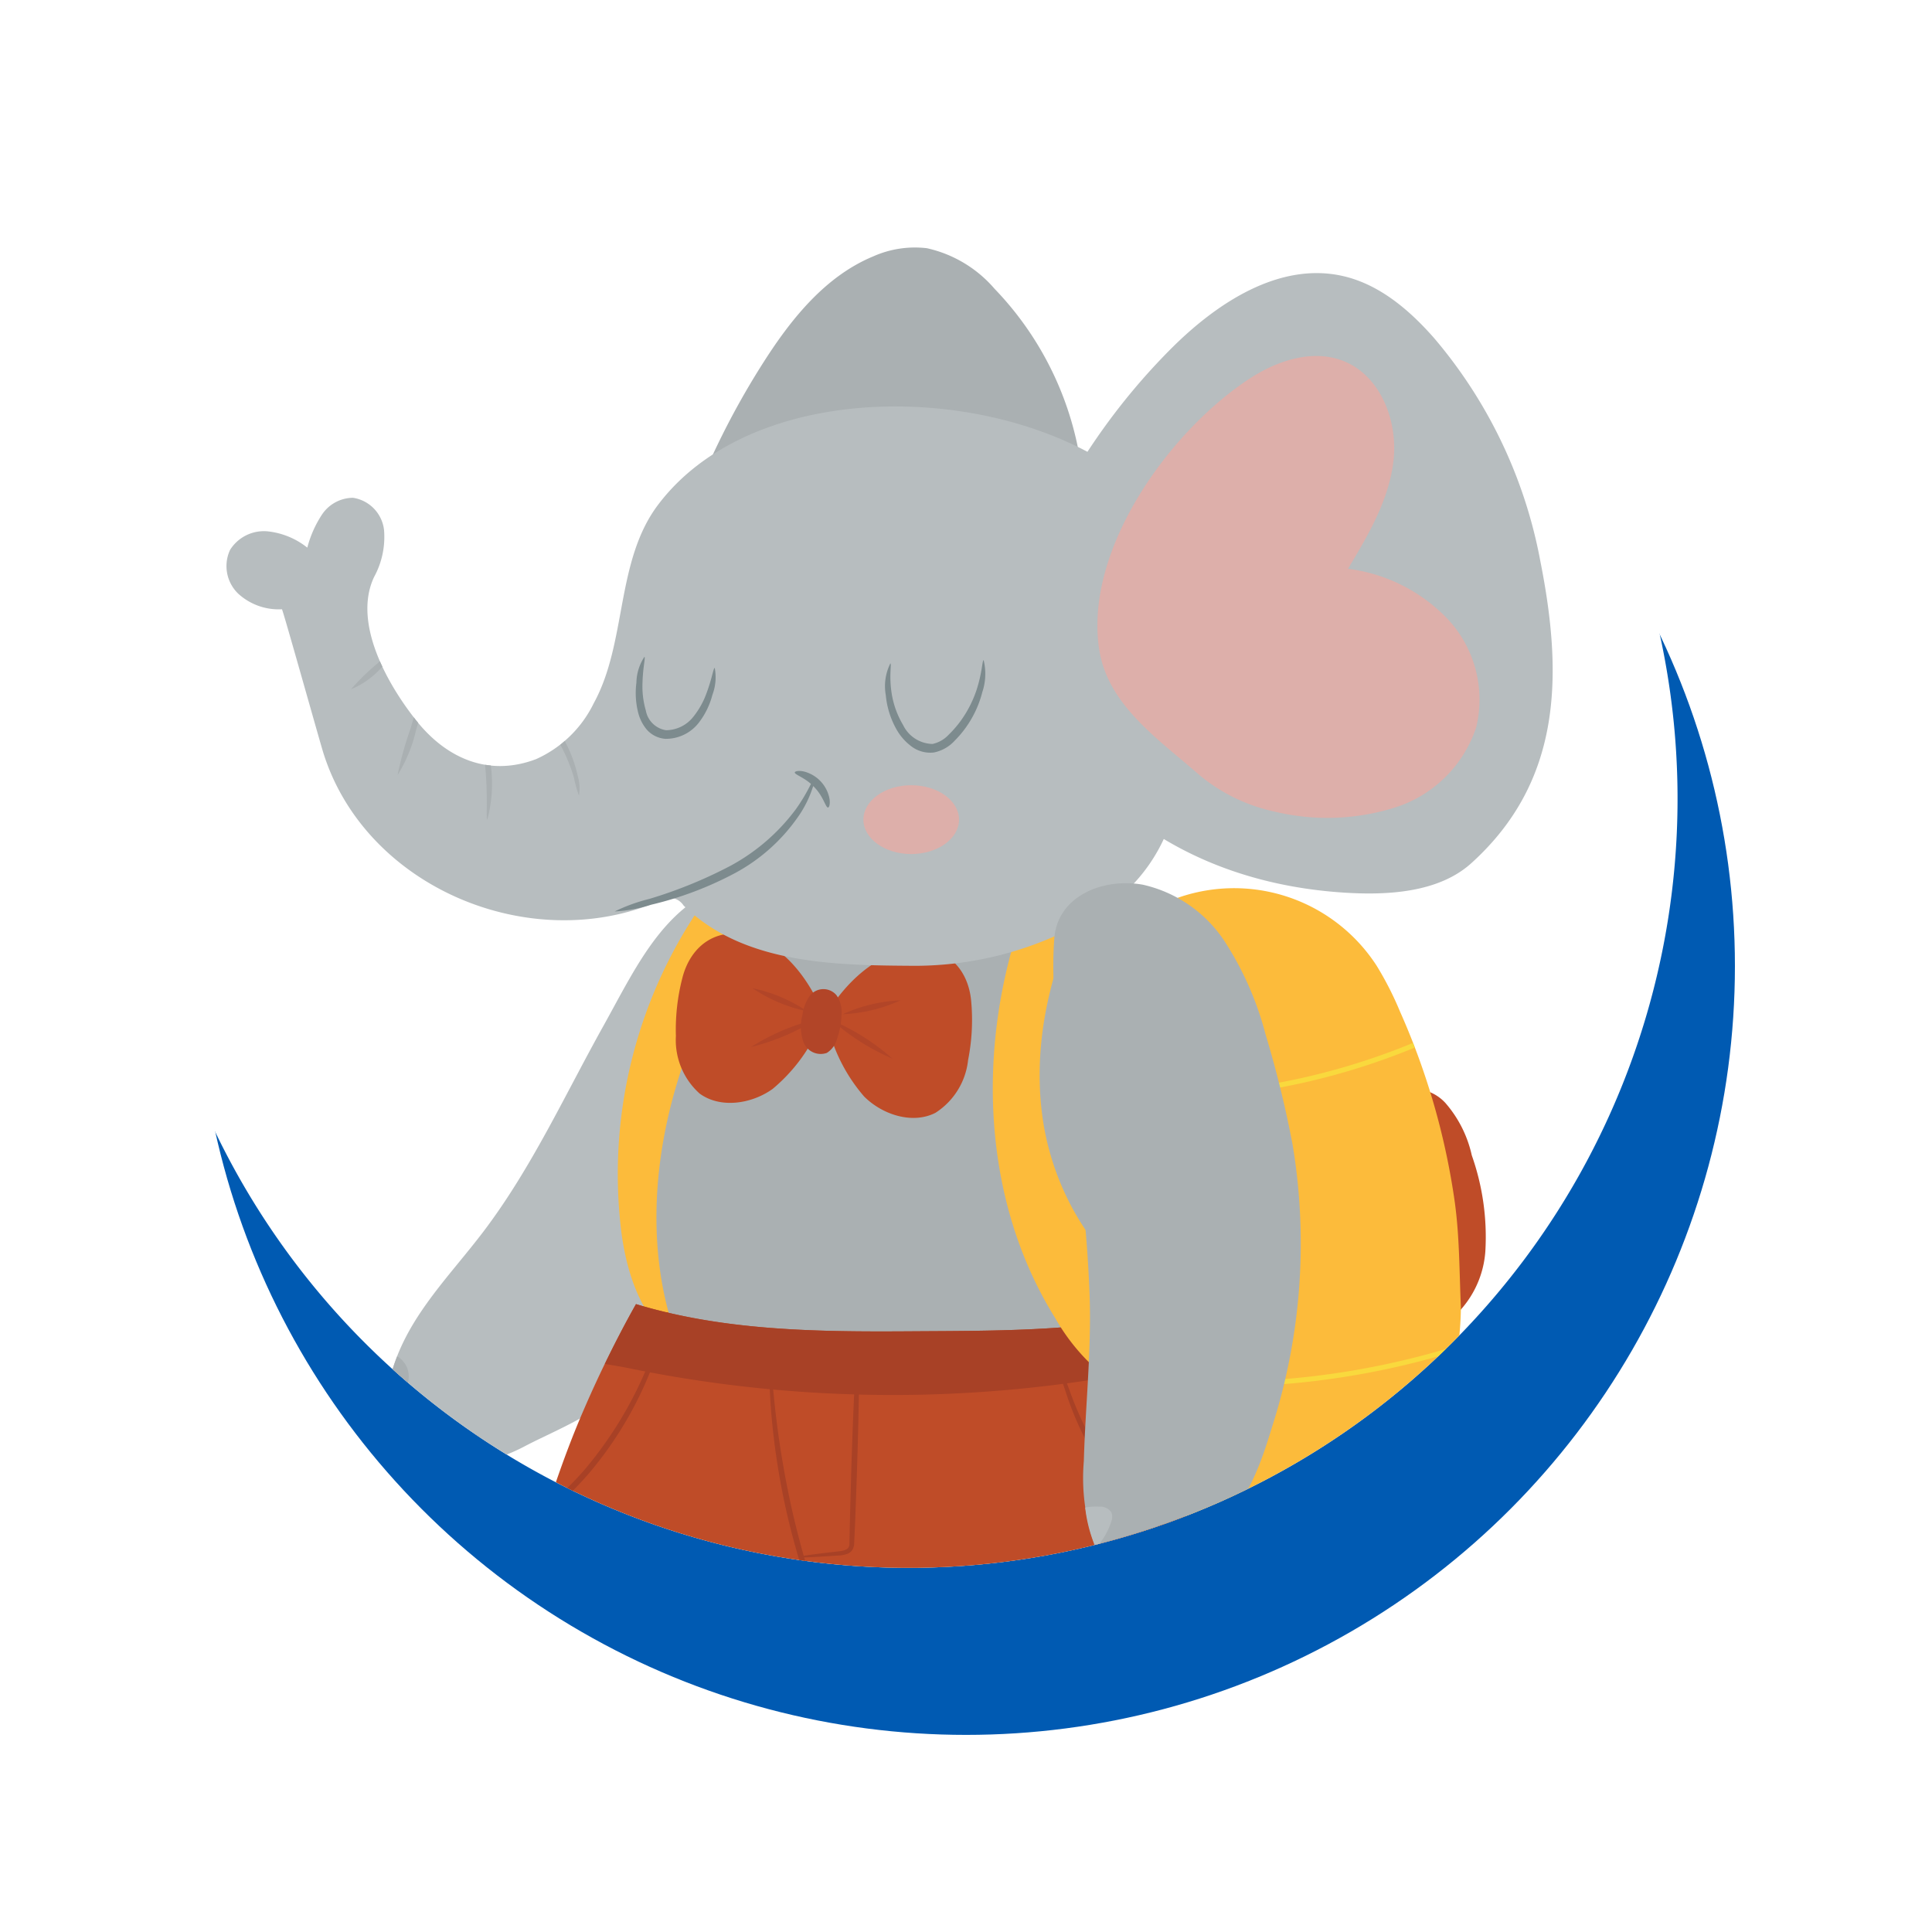 <svg xmlns="http://www.w3.org/2000/svg" xmlns:xlink="http://www.w3.org/1999/xlink" width="147" height="147" viewBox="0 0 147 147"><defs><style>.a{fill:#fff;}.b{fill:#005ab2;}.c{clip-path:url(#c);}.d{fill:#bf4c28;}.e{fill:#fcbb3b;}.f{fill:#b7bdbf;}.g{fill:#aab0b2;}.h{fill:#929c9e;}.i{fill:#b24528;}.j{fill:#a84126;}.k{fill:#f9d93d;}.l{fill:#7d8b8e;}.m{fill:#f3a79d;opacity:0.62;}.n{filter:url(#a);}</style><filter id="a" x="0" y="0" width="147" height="147" filterUnits="userSpaceOnUse"><feOffset dx="5" dy="5" input="SourceAlpha"/><feGaussianBlur stdDeviation="5" result="b"/><feFlood flood-opacity="0.2"/><feComposite operator="in" in2="b"/><feComposite in="SourceGraphic"/></filter><clipPath id="c"><path class="a" d="M58.52,0A58.52,58.52,0,1,1,0,58.52,58.52,58.52,0,0,1,58.52,0Z"/></clipPath></defs><g transform="translate(10.425 2.253)"><g class="n" transform="matrix(1, 0, 0, 1, -10.42, -2.25)"><circle class="b" cx="58.5" cy="58.5" r="58.5" transform="translate(10 10)"/></g><path class="a" d="M58.52,0A58.52,58.52,0,1,1,0,58.52,58.52,58.52,0,0,1,58.52,0Z" transform="translate(0.175)"/><g class="c" transform="translate(0.175)"><g transform="translate(6.616 16.567)"><path class="d" d="M711.176,380.676a3.337,3.337,0,0,1,4.107.637,9.019,9.019,0,0,1,2.011,3.99,18.642,18.642,0,0,1,1.032,7.3,7.47,7.47,0,0,1-3.815,6" transform="translate(-622.526 -316.216)"/><path class="e" d="M686.878,361.749a12.918,12.918,0,0,1,17.042,4.308,24.82,24.82,0,0,1,1.787,3.506,54.3,54.3,0,0,1,4.167,14.519c.363,2.669.34,5.3.461,7.981a23.629,23.629,0,0,1-3.793,12.6c-2.694,3.522-8.228,5.556-12.541,5.548a35.654,35.654,0,0,1-8.362-1.236" transform="translate(-616.395 -311.404)"/><path class="f" d="M640.011,364.2a16.4,16.4,0,0,0-.277-3.616A1.359,1.359,0,0,0,637.8,359.3c-5.819,1.139-8.052,6.281-10.763,11.146-2.923,5.245-5.435,10.754-9.073,15.566-2.814,3.722-6.3,6.973-7.258,11.751-1.429,7.132,5.62,7.143,10.357,4.639,2.467-1.3,6.008-2.575,7.617-4.939,1.96-2.879,2.953-6.8,4.512-9.928" transform="translate(-598.359 -311.177)"/><path class="g" d="M610.577,410.212a2.57,2.57,0,0,0,1.562-1.024,1.755,1.755,0,0,0-.74-2.14c-.008-.005-.016-.008-.023-.013a13.154,13.154,0,0,0-.657,2.208A9.684,9.684,0,0,0,610.577,410.212Z" transform="translate(-598.373 -322.655)"/><path class="g" d="M611.422,413.148a4.575,4.575,0,0,0-.821.16,3.738,3.738,0,0,0,2.282,3.085c.163-.252.318-.511.458-.777a2.094,2.094,0,0,0,.321-1.2C613.543,413.471,612.369,413.061,611.422,413.148Z" transform="translate(-598.379 -324.12)"/><path class="g" d="M619.908,416.7a3.694,3.694,0,0,0-.926-1.576,1.371,1.371,0,0,0-.651-.39,1.407,1.407,0,0,0-.951.217,4.447,4.447,0,0,0-1.841,2.217A10.464,10.464,0,0,0,619.908,416.7Z" transform="translate(-599.565 -324.5)"/><path class="g" d="M635.214,360.4c-6.114,8.712-5.978,20.218-5.319,30.84a7.408,7.408,0,0,1-.127,2.5,8.144,8.144,0,0,1-1.081,2.071c-7.211,11.346-7.591,25.579-7.749,39.022q-.065,5.548-.062,11.09a10.185,10.185,0,0,0-11.583,9.494c4.669,1.841,9.833,1.862,14.85,1.725q6.828-.186,13.641-.7c1.1-.083,1.913-18.937,2.093-20.686.405-3.93.89-7.854,1.511-11.757.559-3.516.709-6.882,1.143-10.392,3.966,8.023,7.515,16.2,11.718,24.082a9.912,9.912,0,0,0,2.166,3.037c1.677,1.414,4.049,1.59,6.243,1.575a57.514,57.514,0,0,0,13.375-1.684,54.536,54.536,0,0,0,11.849-4.237c1,2.67,2.544,6.112,4.777,8.035,2.517,2.167,6.968,1.777,9.615.138l-4.986-14.348c-1.148-3.3-1.95-6.882-3.6-9.954a3.536,3.536,0,0,0-.8-1.1c-1.15-.948-2.448-.264-3.662,0-1.7.374-3.48.519-5.206.736q-5.359.674-10.745,1.1c-2.379-7.869-3.515-16.4-5.13-24.465-1.117-5.58-2.071-11.219-3.375-16.759-.629-2.677-1.291-5.451-.752-8.148s2.243-5.61.876-8.012c-.671-1.179-2.019-2.018-2.2-3.363" transform="translate(-598.065 -311.423)"/><path class="e" d="M646.1,360.449a6.66,6.66,0,0,1-2.053-.662l-3.559,1a36.052,36.052,0,0,0-6.513,25.342c.415,3.322,1.613,6.956,4.4,8.646C634.078,383.711,638.288,369.444,646.1,360.449Z" transform="translate(-603.927 -311.312)"/><path class="d" d="M671.067,402.634c-5.991,1.26-12.234,1.2-18.454,1.242-7.106.049-14.163-.04-20.859-2.07a86.387,86.387,0,0,0-3.931,7.939c-3.519,8.073-5.219,16.7-8.059,25,.041.032.08.067.122.1,3.322,2.354,6.605,3.045,10.454,4.093a76,76,0,0,0,13.617,2.405,57.377,57.377,0,0,0,1.848-15.313,76.2,76.2,0,0,0,5.655,13.871,1.46,1.46,0,0,0,.511.635,1.44,1.44,0,0,0,.756.118c8.679-.255,17.794-3.078,24.093-9.222A203.854,203.854,0,0,1,671.067,402.634Z" transform="translate(-600.579 -321.4)"/><path class="h" d="M609.745,484.525a21.95,21.95,0,0,0,2.391.725c-.018-.388-.048-.776-.1-1.161a4.51,4.51,0,0,0-1.336-2.912,2.178,2.178,0,0,0-.517-.307,10.2,10.2,0,0,0-.818,3.034Z" transform="translate(-598.082 -340.382)"/><path class="h" d="M622.217,486.73a6.322,6.322,0,0,0-.63-1.863,2.547,2.547,0,0,0-4.781.205,5.284,5.284,0,0,0-.385,1.275A42.761,42.761,0,0,0,622.217,486.73Z" transform="translate(-599.776 -340.964)"/><path class="h" d="M728.008,462.747l-1.532-4.409a3.884,3.884,0,0,0-2.1,2.087,1.487,1.487,0,0,0-.136.7,1.388,1.388,0,0,0,.373.745,3.242,3.242,0,0,0,2.73,1.008A3.794,3.794,0,0,0,728.008,462.747Z" transform="translate(-625.661 -334.972)"/><path class="h" d="M729.621,467.092a7.287,7.287,0,0,0-1.064.923,2.741,2.741,0,0,0-.845,1.59,2,2,0,0,0,.69,1.584,8.924,8.924,0,0,0,2.3-.983Q730.163,468.649,729.621,467.092Z" transform="translate(-626.495 -337.074)"/><g transform="translate(34.208 52.215)"><path class="d" d="M650.671,370.617c-1.038-2.429-2.8-4.835-5.354-5.673-2.481-.812-4.609.527-5.28,3.11a15.713,15.713,0,0,0-.5,4.446,5.461,5.461,0,0,0,1.8,4.374c1.588,1.168,3.974.793,5.561-.349a12.882,12.882,0,0,0,3.474-4.556" transform="translate(-639.534 -364.708)"/><g transform="translate(5.822 4.129)"><path class="i" d="M651.361,371.923a11.814,11.814,0,0,0-4.164-1.759,11.773,11.773,0,0,0,4.164,1.759Z" transform="translate(-647.194 -370.142)"/></g><g transform="translate(5.713 6.492)"><path class="i" d="M652.042,373.27a16.881,16.881,0,0,0-4.988,2.119,16.9,16.9,0,0,0,4.988-2.119Z" transform="translate(-647.052 -373.251)"/></g><path class="d" d="M654.751,371.019c1.42-2.227,3.548-4.315,6.208-4.724,2.58-.4,4.461,1.271,4.7,3.929a15.726,15.726,0,0,1-.236,4.467,5.459,5.459,0,0,1-2.488,4.022c-1.756.894-4.05.135-5.43-1.251a12.877,12.877,0,0,1-2.684-5.061" transform="translate(-643.187 -365.075)"/><g transform="translate(12.698 5.036)"><path class="i" d="M656.244,372.432a11.793,11.793,0,0,0,4.395-1.057,11.8,11.8,0,0,0-4.395,1.057Z" transform="translate(-656.243 -371.334)"/></g><g transform="translate(11.892 6.597)"><path class="i" d="M655.186,373.4a16.863,16.863,0,0,0,4.576,2.9,16.914,16.914,0,0,0-4.576-2.9Z" transform="translate(-655.183 -373.389)"/></g><path class="i" d="M655.148,372.161a2.2,2.2,0,0,0-.385-1.431,1.3,1.3,0,0,0-2.126.19,3.178,3.178,0,0,0-.464,1.3,3.49,3.49,0,0,0,.093,2.113,1.4,1.4,0,0,0,1.761.784,1.788,1.788,0,0,0,.772-1.053A6.264,6.264,0,0,0,655.148,372.161Z" transform="translate(-642.54 -366.04)"/></g><path class="j" d="M657.031,408.684a100.036,100.036,0,0,0,17.662-2.067q-.3-1.99-.587-3.983c-5.991,1.26-12.234,1.2-18.454,1.242-7.106.049-14.163-.04-20.859-2.07-.839,1.487-1.624,3.009-2.371,4.553.616.1,1.212.2,1.745.306q3.755.775,7.561,1.258A100.387,100.387,0,0,0,657.031,408.684Z" transform="translate(-603.618 -321.4)"/><path class="j" d="M643.957,450.859c.3-1.142.556-2.295.783-3.454a93.321,93.321,0,0,1-24.065-5.936c-.293.935-.593,1.868-.91,2.8.041.032.08.067.122.1,3.322,2.354,6.605,3.045,10.454,4.093A76,76,0,0,0,643.957,450.859Z" transform="translate(-600.579 -330.922)"/><path class="j" d="M685.6,436.45a44.6,44.6,0,0,1-8.106,4.44c-5.54,2.474-11.348,4.669-17.337,5.351.325.661.657,1.319,1,1.97a1.461,1.461,0,0,0,.511.634,1.44,1.44,0,0,0,.756.118c8.679-.255,17.794-3.078,24.093-9.222C686.2,438.649,685.894,437.551,685.6,436.45Z" transform="translate(-610.277 -329.717)"/><path class="e" d="M676.784,354.927a17.723,17.723,0,0,0-3.237,6c-3.528,10.006-3.151,21.67,2.461,30.673a15.491,15.491,0,0,0,6.058,5.975,20.31,20.31,0,0,1,4.272-6.169c-6.152-2.268-10.339-8.475-11.273-14.965s1.018-13.143,4.291-18.825a1,1,0,0,0,.194-.792.87.87,0,0,0-.439-.428,4.112,4.112,0,0,0-2.939-.392" transform="translate(-612.944 -310.145)"/><path class="k" d="M707.1,376.006q-.067-.177-.135-.353a51.8,51.8,0,0,1-20.179,3.913l-.01.378A52.151,52.151,0,0,0,707.1,376.006Z" transform="translate(-616.668 -315.121)"/><path class="k" d="M710.891,405.893a60.844,60.844,0,0,1-22.213,2.671c-.244-.016-.242.362,0,.378a61.107,61.107,0,0,0,22.153-2.64C710.854,406.167,710.872,406.029,710.891,405.893Z" transform="translate(-617.08 -322.381)"/><path class="g" d="M640.025,317.858a60.347,60.347,0,0,1,6.338-13.183c2.1-3.285,4.694-6.495,8.3-7.988a7.783,7.783,0,0,1,4.085-.625,9.5,9.5,0,0,1,5.155,3.091,24.387,24.387,0,0,1,6.822,17.191" transform="translate(-605.443 -295.997)"/><path class="f" d="M664.636,318.672c-8.72-8.505-29.371-9.719-37.262.736-3.255,4.312-2.354,10.478-4.9,15.109a8.939,8.939,0,0,1-4.377,4.242c-3.6,1.373-6.827-.043-9.126-2.938-2.247-2.828-4.829-7.465-3.208-10.914a6.351,6.351,0,0,0,.761-3.564,2.8,2.8,0,0,0-2.365-2.466,2.865,2.865,0,0,0-2.35,1.264,8.456,8.456,0,0,0-1.125,2.529,5.825,5.825,0,0,0-3.044-1.242,3.038,3.038,0,0,0-2.831,1.41,2.913,2.913,0,0,0,.617,3.333,4.558,4.558,0,0,0,3.328,1.188c.061,0,2.834,9.9,3.132,10.866,3.187,10.307,15.789,15.561,25.58,11.326a1.3,1.3,0,0,1,1.848.349c4.591,4.5,11.617,4.55,17.625,4.588a26.455,26.455,0,0,0,12.7-3.283c7.272-3.952,8.12-10.507,7.845-18.191" transform="translate(-594.518 -299.822)"/><path class="l" d="M649.758,350.571a2.637,2.637,0,0,0-2.006-2.119c-.39-.073-.634,0-.641.081-.015.162.62.34,1.229.874a13.782,13.782,0,0,1-1.148,1.927,15.183,15.183,0,0,1-4.965,4.3,34.633,34.633,0,0,1-6.182,2.524,13.235,13.235,0,0,0-2.638.955,10.981,10.981,0,0,0,2.766-.51,26.464,26.464,0,0,0,6.373-2.4,13.785,13.785,0,0,0,5.031-4.613,8.52,8.52,0,0,0,.933-2.017c.029.029.058.054.087.086.7.711.857,1.555,1.043,1.547C649.726,351.2,649.809,350.964,649.758,350.571Z" transform="translate(-603.854 -308.583)"/><g transform="translate(31.157 31.155)"><path class="l" d="M641.526,337.841c-.1-.011-.192.764-.62,1.909a6.222,6.222,0,0,1-1.017,1.819,2.665,2.665,0,0,1-2.068,1.011,1.853,1.853,0,0,1-1.539-1.508,6.523,6.523,0,0,1-.252-2.075c.029-1.222.244-1.97.146-2a3.689,3.689,0,0,0-.609,1.968,6.109,6.109,0,0,0,.135,2.279,3.28,3.28,0,0,0,.639,1.272,2.085,2.085,0,0,0,1.431.719,3.161,3.161,0,0,0,2.584-1.281,5.859,5.859,0,0,0,.992-2.06A3.768,3.768,0,0,0,641.526,337.841Z" transform="translate(-635.518 -336.995)"/></g><g transform="translate(50.158 31.409)"><path class="l" d="M667.991,337.329c-.109,0-.1.929-.552,2.306a8.7,8.7,0,0,1-1.141,2.24,8.15,8.15,0,0,1-.96,1.12,2.364,2.364,0,0,1-1.236.71,2.541,2.541,0,0,1-2.239-1.441,6.733,6.733,0,0,1-.858-2.332c-.235-1.423,0-2.338-.112-2.356a3.884,3.884,0,0,0-.347,2.417,6.526,6.526,0,0,0,.8,2.578,4.153,4.153,0,0,0,1.072,1.258,2.386,2.386,0,0,0,1.783.526,2.924,2.924,0,0,0,1.589-.9,8.059,8.059,0,0,0,2.1-3.692A4.373,4.373,0,0,0,667.991,337.329Z" transform="translate(-660.523 -337.329)"/></g><path class="g" d="M609.394,337.848c-.065-.14-.133-.278-.195-.419-.06.059-.117.116-.179.176a17.472,17.472,0,0,0-2.012,1.964,6.363,6.363,0,0,0,2.316-1.65C609.349,337.895,609.371,337.872,609.394,337.848Z" transform="translate(-597.516 -305.944)"/><path class="g" d="M627.969,345.711A13.139,13.139,0,0,1,629,348.195a9.088,9.088,0,0,0,.384,1.384,3.306,3.306,0,0,0-.084-1.458,10.207,10.207,0,0,0-1-2.7C628.193,345.521,628.083,345.618,627.969,345.711Z" transform="translate(-602.549 -307.863)"/><path class="g" d="M620.6,351.977a10.542,10.542,0,0,0,.266-4.12c-.147-.015-.295-.03-.44-.054C620.668,350.134,620.48,351.964,620.6,351.977Z" transform="translate(-600.738 -308.435)"/><path class="g" d="M613.07,344.03c.056-.194.106-.381.156-.567-.048-.059-.1-.112-.145-.172-.061-.077-.123-.161-.185-.242-.078.277-.158.562-.245.859a25.982,25.982,0,0,0-.986,3.537A11.232,11.232,0,0,0,613.07,344.03Z" transform="translate(-598.63 -307.293)"/><path class="m" d="M665.587,352.469c0,1.446-1.629,2.619-3.638,2.619s-3.638-1.173-3.638-2.619,1.628-2.618,3.638-2.618S665.587,351.024,665.587,352.469Z" transform="translate(-609.833 -308.926)"/><path class="f" d="M676.507,317.912a49.166,49.166,0,0,1,9.529-13.533c3.509-3.526,8.292-6.689,13.141-5.577,2.781.638,5.071,2.6,6.95,4.746a36.461,36.461,0,0,1,8.06,16.951c1.723,8.676,1.643,16.74-5.252,22.973-2.49,2.25-6.375,2.452-9.681,2.241-7.831-.5-14.9-3.48-20.032-9.385" transform="translate(-614.202 -296.616)"/><path class="m" d="M695.228,341.543a13.293,13.293,0,0,1-5.726-2.784c-3.07-2.7-7.016-5.319-7.639-9.644-1.1-7.6,5.412-16.578,11.477-20.531,2.1-1.368,4.771-2.247,7.1-1.337,2.818,1.1,4.157,4.51,3.838,7.518s-1.914,5.71-3.471,8.3a12.684,12.684,0,0,1,7.659,3.9,8.971,8.971,0,0,1,2.1,8.149,9.537,9.537,0,0,1-6.28,6.146A17.162,17.162,0,0,1,695.228,341.543Z" transform="translate(-615.459 -298.608)"/><g transform="translate(24.271 81.014)"><path class="j" d="M629.828,414.821a28.262,28.262,0,0,0,5.308-9.61c.309-.995.532-1.858.687-2.554-.068-.016-.135-.035-.2-.051-.189.683-.443,1.53-.777,2.506a29.889,29.889,0,0,1-5.346,9.424,23.837,23.837,0,0,1-2.8,2.753q-.121.374-.24.748A23.189,23.189,0,0,0,629.828,414.821Z" transform="translate(-626.457 -402.606)"/><path class="j" d="M682.852,417.039a26.065,26.065,0,0,1-4.38-7.833c-.3-.8-.625-1.66-.97-2.578a4.577,4.577,0,0,0-.4-.933,4.513,4.513,0,0,0,.237.987c.181.626.458,1.528.842,2.631a24.227,24.227,0,0,0,4.342,8.015,12.931,12.931,0,0,0,5.239,3.589c-.03-.146-.059-.293-.088-.439A13.066,13.066,0,0,1,682.852,417.039Z" transform="translate(-638.615 -403.348)"/><path class="j" d="M655.421,407.913c-.1,1.837-.2,4.376-.29,7.182-.035,1.278-.068,2.517-.107,3.955-.011.537-.024,1.108-.037,1.717.028.505-.477.571-.942.617-1.174.133-2.055.245-2.534.325-.295-1.043-.584-2.157-.852-3.32a71.4,71.4,0,0,1-1.353-8.142c-.225-2.1-.3-3.413-.369-3.41a3.79,3.79,0,0,0-.042.924c0,.594.03,1.454.1,2.515a55.033,55.033,0,0,0,1.235,8.211c.267,1.165.564,2.279.871,3.321h0c.527,1.789,1.086,3.363,1.585,4.61.394.987.738,1.776,1,2.31a3.759,3.759,0,0,0,.441.813c.064-.028-.438-1.24-1.15-3.232-.438-1.225-.942-2.753-1.433-4.478.492-.01,1.374-.059,2.543-.141a2.327,2.327,0,0,0,.751-.134.8.8,0,0,0,.375-.3,1.023,1.023,0,0,0,.134-.458c.028-.616.054-1.191.078-1.733.051-1.438.1-2.676.141-3.954.088-2.806.144-5.346.162-7.186a19.924,19.924,0,0,0-.061-2.98A20.153,20.153,0,0,0,655.421,407.913Z" transform="translate(-631.844 -403.167)"/></g><path class="g" d="M693.467,371.146a82.114,82.114,0,0,1,2.054,8.366,45.682,45.682,0,0,1-1.54,21.474c-.94,3.087-1.761,5.337-3.99,7.718-1.863,1.989-4.408,4.057-7.327,3.472a3.417,3.417,0,0,1-2.22-2.224,15.212,15.212,0,0,1-.8-6.318c.118-4.137.559-8.134.451-12.27a100.062,100.062,0,0,0-1.3-13.1c-.76-4.768-1.753-9.564-1.4-14.378.239-3.287,3.762-4.653,6.749-4.109a10.12,10.12,0,0,1,6.214,4.308A24.2,24.2,0,0,1,693.467,371.146Z" transform="translate(-614.395 -311.281)"/><g transform="translate(65.354 95.809)"><path class="f" d="M691.391,424.531a1.409,1.409,0,0,0-1.149-.533c-.518.087-.806.642-.953,1.146a6.549,6.549,0,0,0-.247,1.961,11.334,11.334,0,0,0,2.829-2.021A6.146,6.146,0,0,0,691.391,424.531Z" transform="translate(-682.566 -422.534)"/><path class="f" d="M681.609,422.082a4.628,4.628,0,0,0-1.089.068,10.436,10.436,0,0,0,.694,2.786c.04.1.087.194.133.29.089-.116.185-.227.271-.345a5.293,5.293,0,0,0,.9-1.712.952.952,0,0,0-.012-.66A1.018,1.018,0,0,0,681.609,422.082Z" transform="translate(-680.52 -422.075)"/><path class="f" d="M685.583,426.83a1.768,1.768,0,0,0-.274-.935,1.283,1.283,0,0,0-1.335-.388,2.859,2.859,0,0,0-1.232.78c-.18.176-.35.362-.512.553a2.711,2.711,0,0,0,1.615,1.134,5.144,5.144,0,0,0,1.746.044A8.967,8.967,0,0,0,685.583,426.83Z" transform="translate(-680.931 -422.888)"/></g></g></g></g></svg>